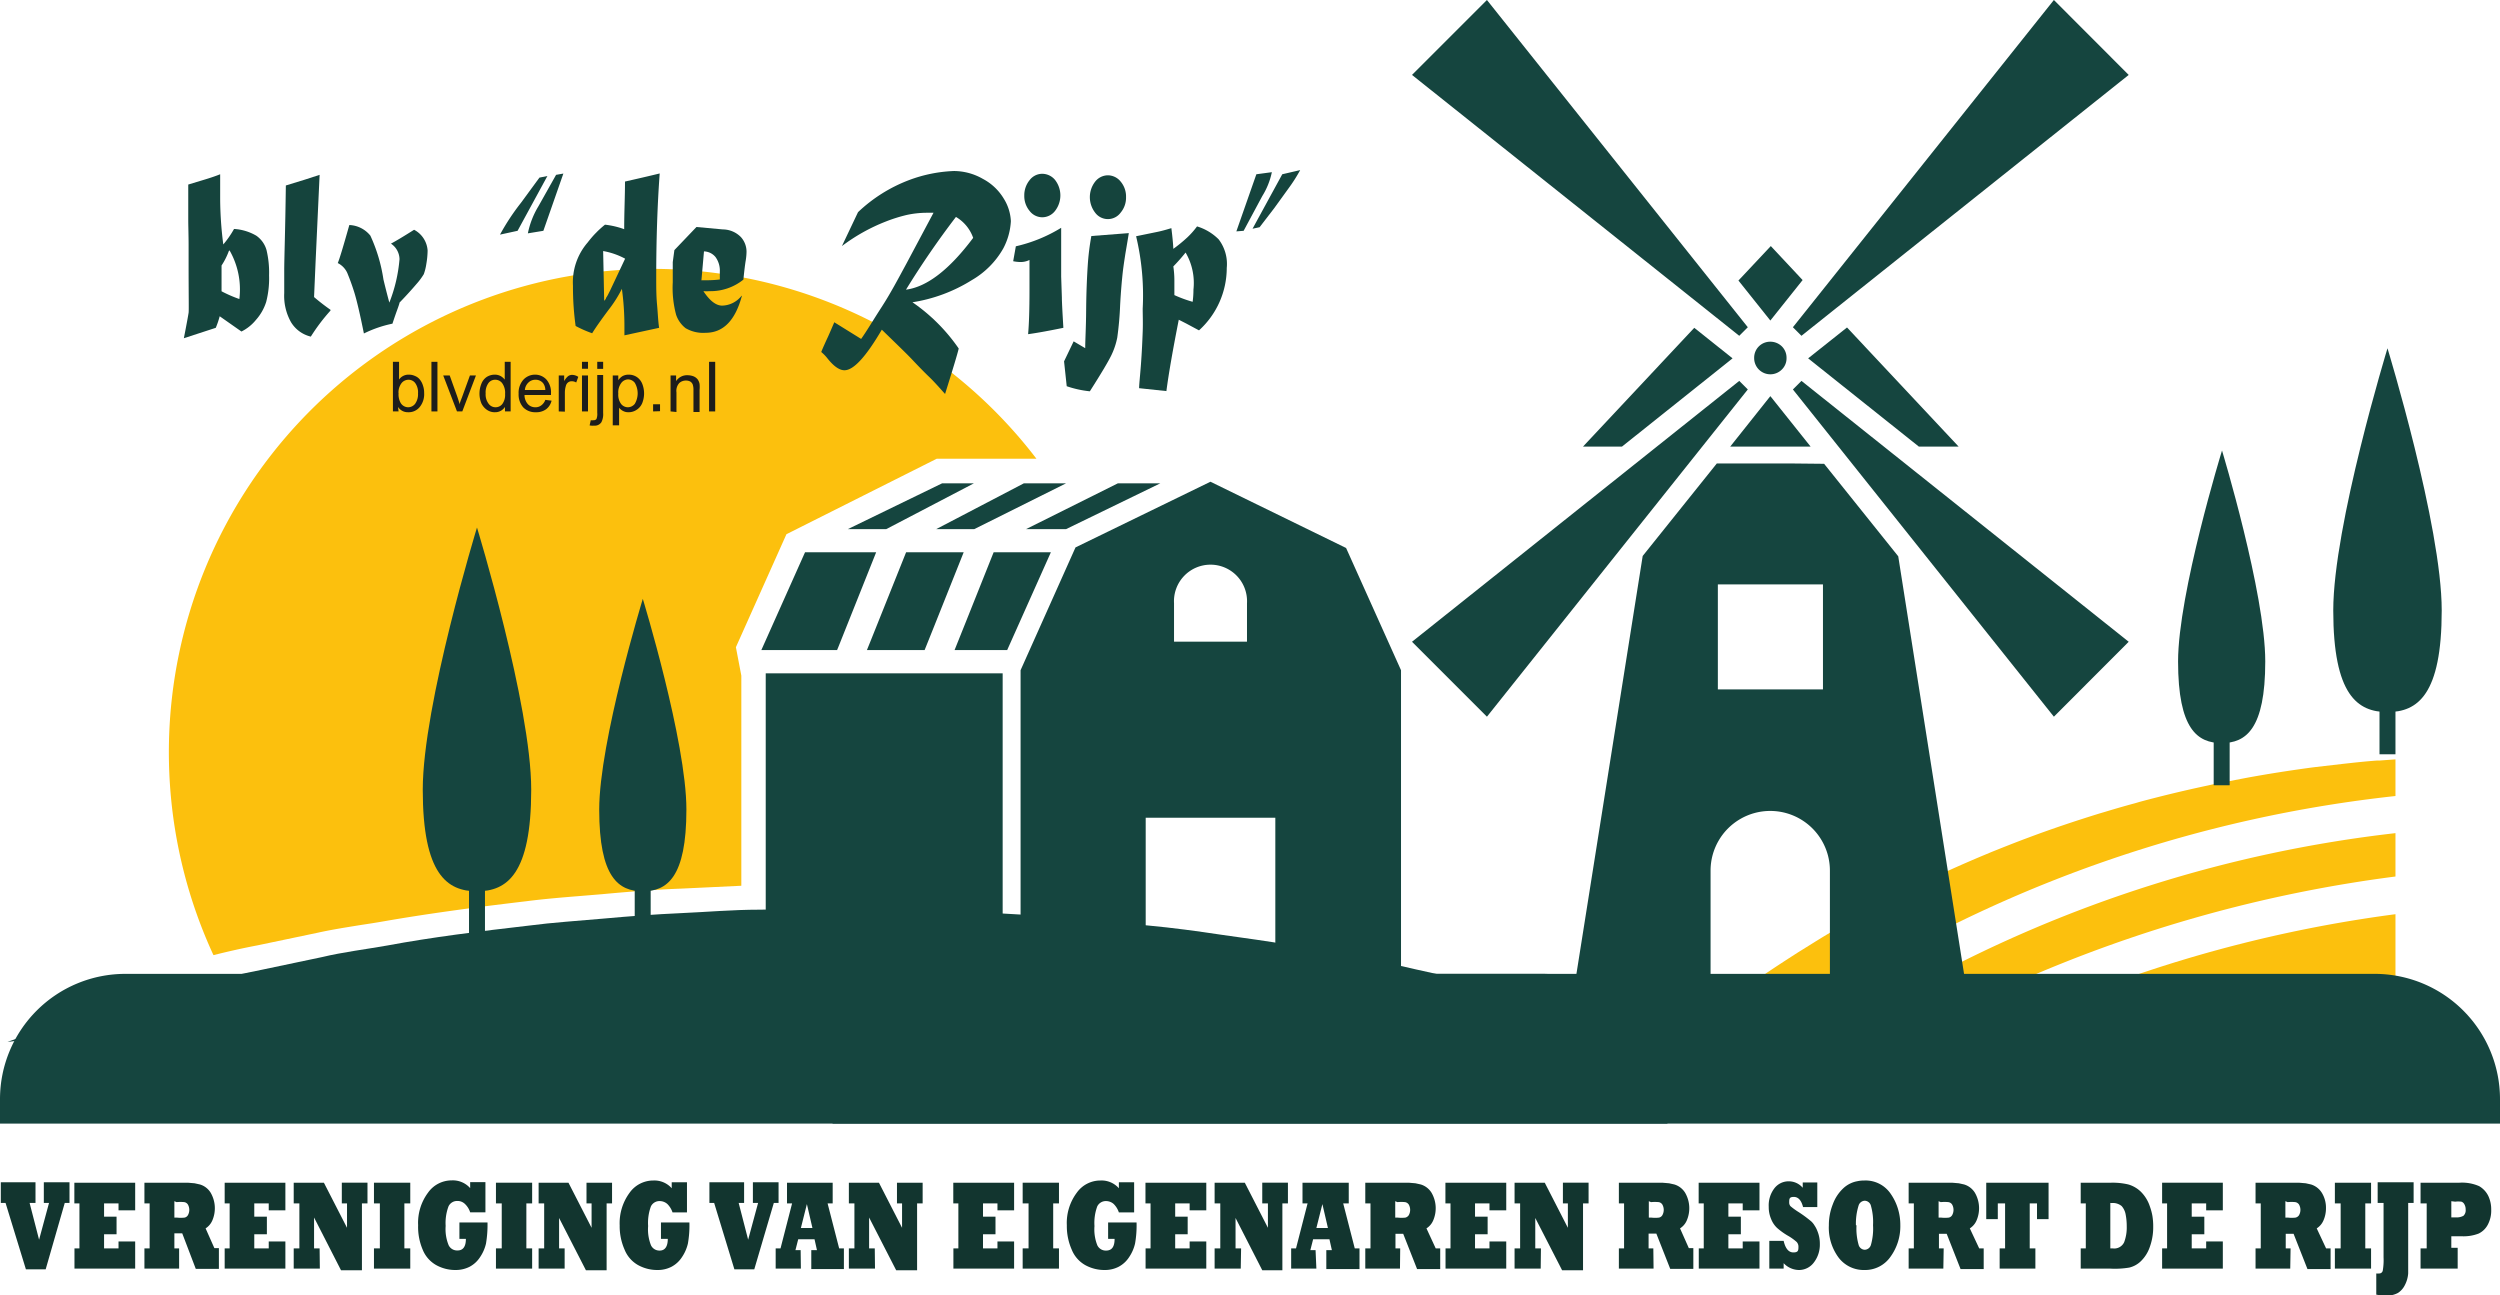 <svg id="abb62255-ff3c-45e1-8ffc-70daca07a30d" data-name="Laag 1" xmlns="http://www.w3.org/2000/svg" viewBox="0 0 216.2 112.01"><defs><style>.b81a8c28-8075-4e0a-a012-1d508cdcdd02{fill:#fcc00d;}.e8f286ac-f3f6-4e32-8480-90188e5accf3{fill:#15453f;}.b402ee8c-5cba-4e55-af60-d3d4d3d12584{fill:none;}.f5eeaa4b-07a5-43ae-9d27-a1fad5f55333{fill:#15443d;}.afb8be9d-4ec9-42b0-861f-bda867d9fab3{fill:#12352f;}.b6de0418-7239-4539-ba0e-b0440db86921{fill:#1d1d1b;}</style></defs><title>logo blv outlined</title><path class="b81a8c28-8075-4e0a-a012-1d508cdcdd02" d="M129.47,234.71A41.81,41.81,0,0,0,58.3,277.64c1.2-.3,2.46-.59,3.78-.84l5.2-1.09c1.21-.27,2.49-.47,3.72-.67.66-.1,1.32-.2,2-.32,3.5-.61,7.42-1.16,12.35-1.74,1.47-.19,3-.32,4.49-.44l2.06-.17c2.5-.23,4.62-.4,6.79-.48l2.33-.11,2.93-.14V253.47l-.47-2.46,4.37-9.77,13-6.53Z" transform="translate(-39.84 -195.04)"/><path class="e8f286ac-f3f6-4e32-8480-90188e5accf3" d="M156.25,242.43l-11.73-5.73-11.67,5.68L128.1,253v22.76h10.82v-10h11.21V277.9L161,279V253Zm-8.57,8.1h-6.31v-3.32a3.16,3.16,0,1,1,6.31,0Z" transform="translate(-39.84 -195.04)"/><rect class="e8f286ac-f3f6-4e32-8480-90188e5accf3" x="66.22" y="58.23" width="20.49" height="22.5"/><polygon class="e8f286ac-f3f6-4e32-8480-90188e5accf3" points="84.25 45.76 92.19 41.8 88.54 41.8 80.96 45.76 84.25 45.76"/><polygon class="e8f286ac-f3f6-4e32-8480-90188e5accf3" points="84.22 41.8 81.47 41.8 73.32 45.76 76.64 45.76 84.22 41.8"/><polygon class="e8f286ac-f3f6-4e32-8480-90188e5accf3" points="92.19 45.76 100.34 41.8 96.67 41.8 88.73 45.76 92.19 45.76"/><polygon class="e8f286ac-f3f6-4e32-8480-90188e5accf3" points="85.93 47.76 83.52 53.8 82.55 56.22 86.83 56.22 87.1 56.22 90.88 47.76 85.93 47.76"/><polygon class="e8f286ac-f3f6-4e32-8480-90188e5accf3" points="78.36 47.76 75.29 55.43 74.97 56.22 79.96 56.22 80.71 54.35 83.34 47.76 78.36 47.76"/><polygon class="e8f286ac-f3f6-4e32-8480-90188e5accf3" points="69.62 47.76 65.84 56.22 71.27 56.22 72.39 56.22 72.49 55.98 75.77 47.76 69.62 47.76"/><path class="e8f286ac-f3f6-4e32-8480-90188e5accf3" d="M91.66,265.05c0,5.89,1.68,7.07,3.77,7.07s3.77-1.18,3.77-7.07-3.77-18.22-3.77-18.22S91.66,259.17,91.66,265.05Z" transform="translate(-39.84 -195.04)"/><rect class="e8f286ac-f3f6-4e32-8480-90188e5accf3" x="94.74" y="269.7" width="1.38" height="6.07" transform="translate(151.01 350.42) rotate(180)"/><path class="e8f286ac-f3f6-4e32-8480-90188e5accf3" d="M76.4,263.33c0,7.32,2.1,8.79,4.69,8.79s4.69-1.47,4.69-8.79-4.69-22.67-4.69-22.67S76.4,256,76.4,263.33Z" transform="translate(-39.84 -195.04)"/><rect class="e8f286ac-f3f6-4e32-8480-90188e5accf3" x="80.4" y="269.7" width="1.38" height="6.07" transform="translate(122.34 350.42) rotate(180)"/><path class="e8f286ac-f3f6-4e32-8480-90188e5accf3" d="M178.25,283.07c-1.9-.63-4.22-1.29-6.91-2l-4.28-1.14-4.79-1.06c-3.34-.79-7-1.44-10.86-2.09-1.93-.37-3.93-.6-6-.91s-4.12-.59-6.26-.79l-1.57-.15-4.92-.49c-2.2-.19-4.43-.3-6.67-.43s-4.51-.25-6.79-.28-4.56-.15-6.85-.11l-6.85.09c-2.28,0-4.54.2-6.79.3s-4.47.27-6.67.47-4.37.33-6.49.61c-4.26.49-8.36,1-12.23,1.72-1.93.34-3.83.57-5.63,1l-5.23,1.1c-1.89.37-3.66.8-5.35,1.24-1.3.33-2.56.67-3.74,1-2.7.66-5,1.45-6.88,2-3.81,1.15-6,2-6,2l6.2-.79c2-.24,4.36-.62,7.1-.94l4.35-.5.38-.05c1.42-.17,2.89-.37,4.44-.5,3.37-.33,7-.73,10.86-1s7.92-.57,12.12-.86c2.1-.15,4.24-.2,6.41-.32s4.35-.21,6.56-.25l6.67-.16,6.72,0c2.24-.05,4.49,0,6.72.06s4.46,0,6.67.15l6.56.22,3,.16,3.42.18c2.11.07,4.16.3,6.19.41s4,.22,5.93.43c3.85.4,7.5.64,10.86,1.05l4.83.52,4.35.54c2.73.36,5.13.6,7.09.91,3.93.56,6.2.81,6.2.81S182.05,284.28,178.25,283.07Z" transform="translate(-39.84 -195.04)"/><path class="b81a8c28-8075-4e0a-a012-1d508cdcdd02" d="M247,267.09A112.31,112.31,0,0,0,206.08,280h8.17A118,118,0,0,1,247,270.84Z" transform="translate(-39.84 -195.04)"/><path class="b81a8c28-8075-4e0a-a012-1d508cdcdd02" d="M222.73,280H247v-5.9A115.83,115.83,0,0,0,222.73,280Z" transform="translate(-39.84 -195.04)"/><path class="b81a8c28-8075-4e0a-a012-1d508cdcdd02" d="M247,263.88v-3.17l-1.36.1-.23,0c-.8.06-1.6.14-2.41.23l-.55.06-2.33.27-.4.05c-1.84.25-3.72.54-5.62.89l-.47.09-2.46.48-.45.1c-1.93.41-3.89.88-5.86,1.41l-.37.11c-.86.23-1.72.48-2.58.74l-.51.15c-2,.62-4.08,1.31-6.13,2.08l-.43.16c-.92.35-1.83.71-2.75,1.08l-.55.23q-3.1,1.29-6.23,2.82l-.74.37c-.86.44-1.73.89-2.6,1.36l-.53.28c-1,.55-2,1.13-3,1.72l-.68.41c-.8.48-1.61,1-2.41,1.49l-.84.54c-1,.65-2,1.31-3,2h8.34A114,114,0,0,1,247,263.88Z" transform="translate(-39.84 -195.04)"/><line class="b81a8c28-8075-4e0a-a012-1d508cdcdd02" x1="198.34" y1="85.29" x2="197.35" y2="85.29"/><polygon class="b402ee8c-5cba-4e55-af60-d3d4d3d12584" points="154.89 40.07 157.74 40.07 156.58 38.62 153.14 38.62 149.63 38.62 148.47 40.07 151.31 40.07 154.89 40.07"/><rect class="b402ee8c-5cba-4e55-af60-d3d4d3d12584" x="148.56" y="50.53" width="9.08" height="9.08"/><path class="e8f286ac-f3f6-4e32-8480-90188e5accf3" d="M194.73,235.12h-6.42l-6.41,8L176,280.33h11.77v-10a5.16,5.16,0,1,1,10.32,0v10h11.77L204,243.15l-6.41-8Zm2.76,19.54H188.4v-9.08h9.09Z" transform="translate(-39.84 -195.04)"/><polygon class="e8f286ac-f3f6-4e32-8480-90188e5accf3" points="156.38 30.99 156.38 31 165.94 38.62 169.38 38.62 159.73 28.32 156.38 30.98 156.38 30.99"/><polygon class="e8f286ac-f3f6-4e32-8480-90188e5accf3" points="155.89 24.22 153.14 21.28 150.34 24.26 153.1 27.72 155.89 24.22"/><polygon class="e8f286ac-f3f6-4e32-8480-90188e5accf3" points="156.58 38.62 153.11 34.27 153.1 34.27 153.09 34.27 149.63 38.62 153.14 38.62 156.58 38.62"/><polygon class="e8f286ac-f3f6-4e32-8480-90188e5accf3" points="149.82 30.99 149.82 30.98 146.52 28.35 136.9 38.62 140.27 38.62 149.82 31 149.82 30.99"/><path class="e8f286ac-f3f6-4e32-8480-90188e5accf3" d="M191.54,226a1.4,1.4,0,0,0,2.39,1h0a1.35,1.35,0,0,0,.41-1,1.38,1.38,0,0,0-.4-1h0a1.43,1.43,0,0,0-1-.41,1.39,1.39,0,0,0-1,.41h0A1.39,1.39,0,0,0,191.54,226Z" transform="translate(-39.84 -195.04)"/><polygon class="e8f286ac-f3f6-4e32-8480-90188e5accf3" points="122.11 55.5 128.59 61.98 151.15 33.68 150.41 32.94 122.11 55.5"/><polygon class="e8f286ac-f3f6-4e32-8480-90188e5accf3" points="128.59 0 122.11 6.48 150.41 29.04 151.15 28.3 128.59 0"/><polygon class="e8f286ac-f3f6-4e32-8480-90188e5accf3" points="184.09 6.48 177.62 0 155.05 28.3 155.79 29.04 184.09 6.48"/><polygon class="e8f286ac-f3f6-4e32-8480-90188e5accf3" points="177.62 61.98 184.09 55.5 155.79 32.94 155.05 33.68 177.62 61.98"/><path class="e8f286ac-f3f6-4e32-8480-90188e5accf3" d="M82.84,84.22H205.37A10.84,10.84,0,0,1,216.2,95.06v2.11a0,0,0,0,1,0,0H72a0,0,0,0,1,0,0V95.06A10.84,10.84,0,0,1,82.84,84.22Z"/><path class="e8f286ac-f3f6-4e32-8480-90188e5accf3" d="M10.84,84.22H133.37A10.84,10.84,0,0,1,144.2,95.06v2.11a0,0,0,0,1,0,0H0a0,0,0,0,1,0,0V95.06A10.84,10.84,0,0,1,10.84,84.22Z"/><path class="f5eeaa4b-07a5-43ae-9d27-a1fad5f55333" d="M56.12,214v-3l1.12-.34c.68-.2,1.22-.38,1.64-.55,0,.13,0,.23,0,.32v1.86a31.83,31.83,0,0,0,.27,3.89,8.3,8.3,0,0,0,.93-1.34,4.32,4.32,0,0,1,1.92.58,2.26,2.26,0,0,1,.89,1.25,8.43,8.43,0,0,1,.22,2.19,8.15,8.15,0,0,1-.25,2.29,4.27,4.27,0,0,1-.89,1.56,3.77,3.77,0,0,1-1.25,1l-1.88-1.32a7.52,7.52,0,0,1-.34,1l-2.76.9c.24-1.22.38-2,.41-2.2s0-1.57,0-4.07c0-.42,0-1,0-1.82S56.12,214.6,56.12,214Zm3.51,2.75A6,6,0,0,1,59,218c0,.25,0,.6,0,1s0,.85,0,1.23a11,11,0,0,0,1.54.67,6.8,6.8,0,0,0-.85-4.21Z" transform="translate(-39.84 -195.04)"/><path class="f5eeaa4b-07a5-43ae-9d27-a1fad5f55333" d="M64.56,211.08l1.66-.51,1.26-.41-.35,7.57-.13,3c.42.36.89.73,1.42,1.1v.07a16.22,16.22,0,0,0-1.7,2.25A2.74,2.74,0,0,1,65,222.89a4.65,4.65,0,0,1-.58-2.5c0-.41,0-1.1,0-2S64.51,215,64.56,211.08Z" transform="translate(-39.84 -195.04)"/><path class="f5eeaa4b-07a5-43ae-9d27-a1fad5f55333" d="M70.05,214.5a2.46,2.46,0,0,1,1.82.92A13.9,13.9,0,0,1,73,219.21c.19.79.36,1.45.51,2a13.15,13.15,0,0,0,.88-3.76,1.65,1.65,0,0,0-.74-1.34q.66-.35,2-1.2a2.19,2.19,0,0,1,1.17,1.79,7.17,7.17,0,0,1-.11,1.16,4.5,4.5,0,0,1-.22.89,5.74,5.74,0,0,1-.64.86c-.35.41-.83.95-1.46,1.6,0,.13-.26.74-.61,1.82a10.19,10.19,0,0,0-2.47.85c-.34-1.69-.62-2.89-.85-3.62s-.42-1.2-.58-1.6a1.78,1.78,0,0,0-.83-.87C69.19,217.47,69.52,216.38,70.05,214.5Z" transform="translate(-39.84 -195.04)"/><path class="f5eeaa4b-07a5-43ae-9d27-a1fad5f55333" d="M84.9,212.57l1.59-2.17.69-.14L84.6,215l-1.52.33A19.53,19.53,0,0,1,84.9,212.57Zm1.49.33,1.54-2.74.63-.11L86.83,215l-1.34.22A7.31,7.31,0,0,1,86.39,212.9Z" transform="translate(-39.84 -195.04)"/><path class="f5eeaa4b-07a5-43ae-9d27-a1fad5f55333" d="M96.84,223.39l-3,.65c0-.21,0-.47,0-.76a23.59,23.59,0,0,0-.22-3.26,10.66,10.66,0,0,1-1.17,1.84c-.63.85-1.1,1.51-1.4,2a10,10,0,0,1-1.43-.63,24.68,24.68,0,0,1-.23-3.48A5.26,5.26,0,0,1,90.67,216a8.68,8.68,0,0,1,1.49-1.53,7.26,7.26,0,0,1,1.66.39c0-1.46.07-2.84.07-4.12,1.64-.37,2.64-.61,3-.7q-.3,4.13-.3,9c0,.79,0,1.57.07,2.32S96.75,222.79,96.84,223.39ZM92,216.75l.09,4.31.08-.1.06-.07c0-.09.1-.19.17-.33l.19-.37,1.31-2.78A6.34,6.34,0,0,0,92,216.75Z" transform="translate(-39.84 -195.04)"/><path class="f5eeaa4b-07a5-43ae-9d27-a1fad5f55333" d="M98.16,216.67l1.91-2,2.29.21a2.21,2.21,0,0,1,1.56.67,1.89,1.89,0,0,1,.48,1.25,5.05,5.05,0,0,1-.07.77c-.06.36-.13.92-.2,1.65a4.53,4.53,0,0,1-2.94,1,3.89,3.89,0,0,1-.52,0c.55.83,1.09,1.25,1.62,1.25a2.2,2.2,0,0,0,1.68-.85H104c-.57,2.13-1.61,3.2-3.14,3.2a3,3,0,0,1-1.73-.4,2.47,2.47,0,0,1-.82-1.16,9,9,0,0,1-.29-2.8l0-1.75Zm2.56.11-.22,2.5c.5,0,1,0,1.59-.07,0-.45,0-.66,0-.64a2,2,0,0,0-.38-1.31A1.34,1.34,0,0,0,100.72,216.78Z" transform="translate(-39.84 -195.04)"/><path class="f5eeaa4b-07a5-43ae-9d27-a1fad5f55333" d="M112.65,216.32l1.39-2.93a13.18,13.18,0,0,1,4.4-2.77,12.29,12.29,0,0,1,3.89-.79,5.06,5.06,0,0,1,2.51.68,4.62,4.62,0,0,1,1.82,1.73,4,4,0,0,1,.6,1.93,5.66,5.66,0,0,1-.66,2.36,7.34,7.34,0,0,1-2.71,2.73,13.65,13.65,0,0,1-5.14,1.92,15.53,15.53,0,0,1,4,4c-.11.48-.51,1.79-1.18,3.93-.43-.47-.88-1-1.36-1.46s-1-1-1.49-1.52-1.38-1.37-2.62-2.58c-1.37,2.34-2.44,3.51-3.23,3.51-.44,0-.93-.35-1.45-1a3.79,3.79,0,0,0-.56-.58q.18-.45.6-1.35c.22-.49.39-.9.53-1.22l2.32,1.44c.46-.64,1-1.56,1.77-2.75s1.37-2.33,2.14-3.75l2.35-4.41-.64,0a8.32,8.32,0,0,0-1.68.19,13.35,13.35,0,0,0-1.81.57A15.84,15.84,0,0,0,112.65,216.32Zm9.86-2.52a74.4,74.4,0,0,0-4.32,6.29c1.82-.24,3.76-1.74,5.81-4.48A3.41,3.41,0,0,0,122.51,213.8Z" transform="translate(-39.84 -195.04)"/><path class="f5eeaa4b-07a5-43ae-9d27-a1fad5f55333" d="M127.46,217.63l.23-1.29a13,13,0,0,0,3.92-1.6v1.81l0,.77v.28c0,.22,0,.53,0,.93,0,.18,0,.32,0,.43l.06,1.8c0,.39.05,1.27.13,2.63-1.17.24-2.18.43-3.05.55q.12-1.29.12-3.84l0-2.58a1.68,1.68,0,0,1-.77.18A3.26,3.26,0,0,1,127.46,217.63Zm2.52-7.56a1.44,1.44,0,0,1,1.1.53,2.18,2.18,0,0,1,0,2.68,1.4,1.4,0,0,1-1.1.55,1.38,1.38,0,0,1-1.1-.55,2,2,0,0,1-.46-1.32,2.07,2.07,0,0,1,.46-1.34A1.37,1.37,0,0,1,130,210.07Z" transform="translate(-39.84 -195.04)"/><path class="f5eeaa4b-07a5-43ae-9d27-a1fad5f55333" d="M134.22,215.45l3.24-.25c-.16,1-.27,1.6-.32,1.93s-.12.77-.19,1.33q-.15,1.32-.24,2.94a27.87,27.87,0,0,1-.25,2.84,6.32,6.32,0,0,1-.51,1.52q-.4.83-1.86,3.12a8.89,8.89,0,0,1-2-.44l-.23-2.15.83-1.73,1,.59c0-.69.07-1.77.08-3.25s.07-2.89.14-3.94A22,22,0,0,1,134.22,215.45Zm1.43-5.25a1.43,1.43,0,0,1,1.11.55,2,2,0,0,1,.46,1.34,2,2,0,0,1-.46,1.33,1.37,1.37,0,0,1-2.22,0,2.19,2.19,0,0,1,0-2.66A1.41,1.41,0,0,1,135.65,210.2Z" transform="translate(-39.84 -195.04)"/><path class="f5eeaa4b-07a5-43ae-9d27-a1fad5f55333" d="M138.09,215.47l1.9-.39c.41-.09.79-.2,1.15-.31.09.72.15,1.32.17,1.79a12.37,12.37,0,0,0,1.22-1,6.91,6.91,0,0,0,.83-.94,4.46,4.46,0,0,1,1.87,1.12,3.51,3.51,0,0,1,.7,2.47,7.3,7.3,0,0,1-2.4,5.4l-1.12-.6-.63-.32c-.51,2.59-.87,4.64-1.07,6.17l-2.36-.25c0-.32.08-1,.16-2.07s.12-2,.15-2.8,0-1.49,0-2A22,22,0,0,0,138.09,215.47Zm3.22,2.61a8.25,8.25,0,0,1,.09,1.19v1.29a10.86,10.86,0,0,0,1.58.58,7.86,7.86,0,0,0,.07-1.06,5.22,5.22,0,0,0-.68-3.2A15.81,15.81,0,0,1,141.31,218.08Z" transform="translate(-39.84 -195.04)"/><path class="f5eeaa4b-07a5-43ae-9d27-a1fad5f55333" d="M146.76,215.05l1.73-4.94,1.34-.18A6.38,6.38,0,0,1,149,212L147.39,215Zm1.4-.23,2.57-4.71,1.55-.36a13.64,13.64,0,0,1-1,1.57l-1.25,1.73-1.26,1.64Z" transform="translate(-39.84 -195.04)"/><path class="afb8be9d-4ec9-42b0-861f-bda867d9fab3" d="M43.79,304.81H42.08l-1.76-5.74h-.41v-1.79h3v1.79H42.4l.82,3.18.86-3.18h-.45v-1.79h2.22v1.79h-.41Z" transform="translate(-39.84 -195.04)"/><path class="afb8be9d-4ec9-42b0-861f-bda867d9fab3" d="M51.53,304.75H46.28V303h.43v-3.89h-.44v-1.79h5.26v2.39H50.09v-.6H48.84v1.15h1.08v1.52H48.84V303h1.25v-.6h1.44Z" transform="translate(-39.84 -195.04)"/><path class="afb8be9d-4ec9-42b0-861f-bda867d9fab3" d="M55.33,304.75h-3V303h.45v-3.89h-.45v-1.79h3l.75,0,.59.05.45.1a1.63,1.63,0,0,1,.94.72,2.67,2.67,0,0,1,.14,2.4,1.52,1.52,0,0,1-.58.68l.76,1.71h.39v1.79h-2L55.6,301.7h-.68V303h.41Zm-.41-5.83v1.42h.24a3,3,0,0,0,.63,0,.44.44,0,0,0,.3-.21.94.94,0,0,0,0-.92.46.46,0,0,0-.31-.21,3.42,3.42,0,0,0-.67,0Z" transform="translate(-39.84 -195.04)"/><path class="afb8be9d-4ec9-42b0-861f-bda867d9fab3" d="M64.52,304.75H59.27V303h.43v-3.89h-.43v-1.79h5.25v2.39H63.08v-.6H61.83v1.15h1.09v1.52H61.83V303h1.25v-.6h1.44Z" transform="translate(-39.84 -195.04)"/><path class="afb8be9d-4ec9-42b0-861f-bda867d9fab3" d="M67.5,304.75H65.24V303h.49v-3.89h-.49v-1.79h2.61l2,3.9v-2.11H69.4v-1.79h2.22v1.79h-.48v5.78H69.33L67,300.33V303h.48Z" transform="translate(-39.84 -195.04)"/><path class="afb8be9d-4ec9-42b0-861f-bda867d9fab3" d="M75.32,304.75H72.18V303h.51v-3.89h-.51v-1.79h3.14v1.79h-.51V303h.51Z" transform="translate(-39.84 -195.04)"/><path class="afb8be9d-4ec9-42b0-861f-bda867d9fab3" d="M80.13,302.18h-.56v-1.42H82a9.84,9.84,0,0,1-.13,1.82,3.48,3.48,0,0,1-.51,1.17,2.42,2.42,0,0,1-.93.85,2.64,2.64,0,0,1-1.17.27,3.42,3.42,0,0,1-1.69-.42,2.68,2.68,0,0,1-1.18-1.35A5,5,0,0,1,76,301a4.36,4.36,0,0,1,.85-2.81,2.5,2.5,0,0,1,2.05-1.07,2,2,0,0,1,1.6.67v-.52h1.32v2.61H80.5a1.73,1.73,0,0,0-.46-.73.91.91,0,0,0-.65-.25.82.82,0,0,0-.76.46,4.09,4.09,0,0,0-.25,1.7,3.68,3.68,0,0,0,.26,1.67.81.81,0,0,0,.75.45C79.88,303.19,80.13,302.85,80.13,302.18Z" transform="translate(-39.84 -195.04)"/><path class="afb8be9d-4ec9-42b0-861f-bda867d9fab3" d="M85.86,304.75H82.73V303h.5v-3.89h-.5v-1.79h3.13v1.79h-.5V303h.5Z" transform="translate(-39.84 -195.04)"/><path class="afb8be9d-4ec9-42b0-861f-bda867d9fab3" d="M88.67,304.75H86.42V303h.48v-3.89h-.48v-1.79H89l2,3.9v-2.11h-.44v-1.79h2.21v1.79h-.47v5.78H90.51l-2.32-4.52V303h.48Z" transform="translate(-39.84 -195.04)"/><path class="afb8be9d-4ec9-42b0-861f-bda867d9fab3" d="M97.59,302.18H97v-1.42h2.46a9,9,0,0,1-.13,1.82,3.48,3.48,0,0,1-.51,1.17,2.42,2.42,0,0,1-.93.85,2.58,2.58,0,0,1-1.17.27,3.44,3.44,0,0,1-1.69-.42,2.68,2.68,0,0,1-1.18-1.35,5,5,0,0,1-.42-2.09,4.42,4.42,0,0,1,.85-2.81,2.51,2.51,0,0,1,2.06-1.07,2,2,0,0,1,1.59.67v-.52h1.32v2.61H98a1.83,1.83,0,0,0-.45-.73,1,1,0,0,0-.65-.25.82.82,0,0,0-.77.46,4.13,4.13,0,0,0-.24,1.7,3.72,3.72,0,0,0,.25,1.67.81.81,0,0,0,.75.45C97.34,303.19,97.59,302.85,97.59,302.18Z" transform="translate(-39.84 -195.04)"/><path class="afb8be9d-4ec9-42b0-861f-bda867d9fab3" d="M105.07,304.81h-1.72l-1.75-5.74h-.41v-1.79h3v1.79h-.47l.82,3.18.86-3.18h-.45v-1.79h2.22v1.79h-.41Z" transform="translate(-39.84 -195.04)"/><path class="afb8be9d-4ec9-42b0-861f-bda867d9fab3" d="M109.1,304.75h-2.18V303h.42l1-3.89h-.44v-1.79h3.95v1.79h-.44l1,3.89h.41v1.79H110v-1.64h.49l-.21-.94h-1.41l-.24.94h.45Zm.52-5.58-.52,2.07h1Z" transform="translate(-39.84 -195.04)"/><path class="afb8be9d-4ec9-42b0-861f-bda867d9fab3" d="M115.51,304.75h-2.26V303h.48v-3.89h-.48v-1.79h2.6l2,3.9v-2.11h-.44v-1.79h2.22v1.79h-.48v5.78h-1.81L115,300.33V303h.49Z" transform="translate(-39.84 -195.04)"/><path class="afb8be9d-4ec9-42b0-861f-bda867d9fab3" d="M127.54,304.75h-5.25V303h.43v-3.89h-.44v-1.79h5.26v2.39H126.1v-.6h-1.25v1.15h1.08v1.52h-1.08V303h1.25v-.6h1.44Z" transform="translate(-39.84 -195.04)"/><path class="afb8be9d-4ec9-42b0-861f-bda867d9fab3" d="M131.42,304.75h-3.14V303h.51v-3.89h-.51v-1.79h3.14v1.79h-.5V303h.5Z" transform="translate(-39.84 -195.04)"/><path class="afb8be9d-4ec9-42b0-861f-bda867d9fab3" d="M136.23,302.18h-.56v-1.42h2.46a9,9,0,0,1-.13,1.82,3.48,3.48,0,0,1-.51,1.17,2.42,2.42,0,0,1-.93.85,2.58,2.58,0,0,1-1.17.27,3.44,3.44,0,0,1-1.69-.42,2.68,2.68,0,0,1-1.18-1.35,5,5,0,0,1-.42-2.09,4.36,4.36,0,0,1,.85-2.81,2.5,2.5,0,0,1,2.05-1.07,2,2,0,0,1,1.6.67v-.52h1.32v2.61H136.6a1.83,1.83,0,0,0-.45-.73,1,1,0,0,0-.65-.25.82.82,0,0,0-.77.46,4.13,4.13,0,0,0-.24,1.7,3.72,3.72,0,0,0,.25,1.67.81.81,0,0,0,.75.45C136,303.19,136.23,302.85,136.23,302.18Z" transform="translate(-39.84 -195.04)"/><path class="afb8be9d-4ec9-42b0-861f-bda867d9fab3" d="M144.16,304.75h-5.25V303h.43v-3.89h-.44v-1.79h5.26v2.39h-1.44v-.6h-1.25v1.15h1.08v1.52h-1.08V303h1.25v-.6h1.44Z" transform="translate(-39.84 -195.04)"/><path class="afb8be9d-4ec9-42b0-861f-bda867d9fab3" d="M147.14,304.75h-2.26V303h.49v-3.89h-.49v-1.79h2.61l2,3.9v-2.11H149v-1.79h2.22v1.79h-.48v5.78H149l-2.31-4.52V303h.48Z" transform="translate(-39.84 -195.04)"/><path class="afb8be9d-4ec9-42b0-861f-bda867d9fab3" d="M153.68,304.75H151.5V303h.42l1-3.89h-.44v-1.79h4v1.79H156l1,3.89h.41v1.79h-2.87v-1.64h.48l-.21-.94h-1.41l-.24.94h.45Zm.52-5.58-.52,2.07h1Z" transform="translate(-39.84 -195.04)"/><path class="afb8be9d-4ec9-42b0-861f-bda867d9fab3" d="M160.91,304.75h-3V303h.45v-3.89h-.45v-1.79h3l.75,0,.59.05.45.1a1.66,1.66,0,0,1,.94.72,2.67,2.67,0,0,1,.14,2.4,1.52,1.52,0,0,1-.58.68L164,303h.39v1.79h-2l-1.2-3.05h-.67V303h.41Zm-.41-5.83v1.42h.23a3.13,3.13,0,0,0,.64,0,.49.49,0,0,0,.3-.21.94.94,0,0,0,0-.92.48.48,0,0,0-.32-.21,3.3,3.3,0,0,0-.66,0Z" transform="translate(-39.84 -195.04)"/><path class="afb8be9d-4ec9-42b0-861f-bda867d9fab3" d="M170.1,304.75h-5.25V303h.43v-3.89h-.44v-1.79h5.26v2.39h-1.45v-.6H167.4v1.15h1.09v1.52H167.4V303h1.25v-.6h1.45Z" transform="translate(-39.84 -195.04)"/><path class="afb8be9d-4ec9-42b0-861f-bda867d9fab3" d="M173.08,304.75h-2.26V303h.48v-3.89h-.48v-1.79h2.61l2,3.9v-2.11H175v-1.79h2.22v1.79h-.48v5.78h-1.81l-2.32-4.52V303h.49Z" transform="translate(-39.84 -195.04)"/><path class="afb8be9d-4ec9-42b0-861f-bda867d9fab3" d="M182.84,304.75h-3V303h.45v-3.89h-.45v-1.79h3l.75,0,.59.05.45.1a1.66,1.66,0,0,1,.94.72,2.67,2.67,0,0,1,.14,2.4,1.52,1.52,0,0,1-.58.68l.76,1.71h.39v1.79h-2l-1.2-3.05h-.67V303h.41Zm-.41-5.83v1.42h.23a3,3,0,0,0,.64,0,.44.44,0,0,0,.3-.21.94.94,0,0,0,0-.92.46.46,0,0,0-.31-.21,3.49,3.49,0,0,0-.67,0Z" transform="translate(-39.84 -195.04)"/><path class="afb8be9d-4ec9-42b0-861f-bda867d9fab3" d="M192,304.75h-5.25V303h.43v-3.89h-.44v-1.79H192v2.39h-1.45v-.6h-1.24v1.15h1.08v1.52h-1.08V303h1.24v-.6H192Z" transform="translate(-39.84 -195.04)"/><path class="afb8be9d-4ec9-42b0-861f-bda867d9fab3" d="M194.09,304.75h-1.24v-2.4h1.24c.15.66.43,1,.84,1s.44-.16.44-.48a.6.6,0,0,0-.15-.42,4.38,4.38,0,0,0-.7-.51,5.85,5.85,0,0,1-1-.71,2.11,2.11,0,0,1-.51-.76,2.61,2.61,0,0,1-.21-1.06,2.43,2.43,0,0,1,.5-1.62,1.55,1.55,0,0,1,1.22-.59,1.58,1.58,0,0,1,1.22.56v-.46H197v2.13h-1.23c-.15-.59-.42-.88-.8-.88s-.4.15-.4.46a.48.48,0,0,0,.11.34,6,6,0,0,0,.72.52,10.67,10.67,0,0,1,1.08.8,1.53,1.53,0,0,1,.28.35,2.25,2.25,0,0,1,.24.46,2.86,2.86,0,0,1,.22,1.14,2.52,2.52,0,0,1-.51,1.59,1.6,1.6,0,0,1-1.3.66,1.85,1.85,0,0,1-1.32-.59Z" transform="translate(-39.84 -195.04)"/><path class="afb8be9d-4ec9-42b0-861f-bda867d9fab3" d="M198,301a4.85,4.85,0,0,1,.34-1.81,3.54,3.54,0,0,1,1-1.47,2.45,2.45,0,0,1,.51-.33,2.25,2.25,0,0,1,.57-.19,2.81,2.81,0,0,1,.65-.07,2.62,2.62,0,0,1,2.29,1.17,4.59,4.59,0,0,1,.61,1.26,4.82,4.82,0,0,1,.21,1.44,4.48,4.48,0,0,1-.84,2.71,2.67,2.67,0,0,1-2.27,1.16,2.72,2.72,0,0,1-2.24-1.09A4.35,4.35,0,0,1,198,301Zm2.39,0a5.13,5.13,0,0,0,.18,1.68.57.57,0,0,0,.53.44.58.58,0,0,0,.54-.43,5.12,5.12,0,0,0,.18-1.69,5.21,5.21,0,0,0-.18-1.68.57.57,0,0,0-.54-.44.58.58,0,0,0-.53.42A5.19,5.19,0,0,0,200.34,301Z" transform="translate(-39.84 -195.04)"/><path class="afb8be9d-4ec9-42b0-861f-bda867d9fab3" d="M207.9,304.75h-3V303h.45v-3.89h-.45v-1.79h3l.75,0,.59.05.45.1a1.66,1.66,0,0,1,.94.72,2.67,2.67,0,0,1,.14,2.4,1.52,1.52,0,0,1-.58.68L211,303h.39v1.79h-2l-1.2-3.05h-.67V303h.41Zm-.41-5.83v1.42h.23a3.07,3.07,0,0,0,.64,0,.44.44,0,0,0,.3-.21.94.94,0,0,0,0-.92.46.46,0,0,0-.32-.21,3.3,3.3,0,0,0-.66,0Z" transform="translate(-39.84 -195.04)"/><path class="afb8be9d-4ec9-42b0-861f-bda867d9fab3" d="M215.86,304.75h-3.09V303h.47v-3.89h-.63v1.36h-1v-3.15H217v3.15h-1v-1.36h-.63V303h.49Z" transform="translate(-39.84 -195.04)"/><path class="afb8be9d-4ec9-42b0-861f-bda867d9fab3" d="M222.34,304.75h-2.56V303h.44v-3.89h-.44v-1.79h2.64a5.93,5.93,0,0,1,1.47.15,2.59,2.59,0,0,1,1.08.62,3.18,3.18,0,0,1,.79,1.28,4.91,4.91,0,0,1,.22.82,5.57,5.57,0,0,1,.07.93,5,5,0,0,1-.3,1.77,3.09,3.09,0,0,1-.77,1.22,2.15,2.15,0,0,1-1,.55A7.49,7.49,0,0,1,222.34,304.75Zm0-5.68V303h.2a.94.94,0,0,0,1-.54,3.61,3.61,0,0,0,.22-1.37,5.31,5.31,0,0,0-.09-1,1.5,1.5,0,0,0-.35-.75,1.2,1.2,0,0,0-.88-.26Z" transform="translate(-39.84 -195.04)"/><path class="afb8be9d-4ec9-42b0-861f-bda867d9fab3" d="M232.07,304.75h-5.25V303h.43v-3.89h-.43v-1.79h5.25v2.39h-1.44v-.6h-1.25v1.15h1.09v1.52h-1.09V303h1.25v-.6h1.44Z" transform="translate(-39.84 -195.04)"/><path class="afb8be9d-4ec9-42b0-861f-bda867d9fab3" d="M237.9,304.75h-3V303h.45v-3.89h-.45v-1.79h3l.75,0,.59.05.45.1a1.69,1.69,0,0,1,.94.72,2.46,2.46,0,0,1,.36,1.34,2.61,2.61,0,0,1-.22,1.06,1.52,1.52,0,0,1-.58.68L241,303h.39v1.79h-2l-1.2-3.05h-.68V303h.42Zm-.42-5.83v1.42h.24a3,3,0,0,0,.63,0,.49.49,0,0,0,.31-.21.94.94,0,0,0,0-.92.48.48,0,0,0-.32-.21,3.3,3.3,0,0,0-.66,0Z" transform="translate(-39.84 -195.04)"/><path class="afb8be9d-4ec9-42b0-861f-bda867d9fab3" d="M244.89,304.75h-3.13V303h.5v-3.89h-.5v-1.79h3.13v1.79h-.5V303h.5Z" transform="translate(-39.84 -195.04)"/><path class="afb8be9d-4ec9-42b0-861f-bda867d9fab3" d="M245.34,307v-1.83a1.09,1.09,0,0,0,.24,0,.31.31,0,0,0,.32-.24,5.26,5.26,0,0,0,.07-1.15v-4.71h-.51v-1.79h3.11v1.79h-.47v4.38c0,.81,0,1.38,0,1.71a2.58,2.58,0,0,1-.28,1,1.7,1.7,0,0,1-.6.69,1.93,1.93,0,0,1-1,.23A4,4,0,0,1,245.34,307Z" transform="translate(-39.84 -195.04)"/><path class="afb8be9d-4ec9-42b0-861f-bda867d9fab3" d="M252.38,304.75h-3.21V303h.53v-3.89h-.53v-1.79h3.37a3.66,3.66,0,0,1,1.7.3,2,2,0,0,1,.79.85,2.71,2.71,0,0,1,.25,1.18,2.59,2.59,0,0,1-.3,1.31,1.75,1.75,0,0,1-.79.76,3.62,3.62,0,0,1-1.5.23h-.86v1h.55Zm-.55-5.83v1.4h.41a1.19,1.19,0,0,0,.64-.14.65.65,0,0,0,.19-.54.88.88,0,0,0-.11-.45.45.45,0,0,0-.26-.23,2.35,2.35,0,0,0-.54,0Z" transform="translate(-39.84 -195.04)"/><path class="b6de0418-7239-4539-ba0e-b0440db86921" d="M74.31,230.62h-.49v-4.29h.53v1.53a1,1,0,0,1,.85-.42,1.25,1.25,0,0,1,.54.12,1,1,0,0,1,.42.32,1.53,1.53,0,0,1,.26.51,1.85,1.85,0,0,1,.1.63,1.76,1.76,0,0,1-.4,1.24,1.23,1.23,0,0,1-1,.43,1,1,0,0,1-.86-.46Zm0-1.58a1.49,1.49,0,0,0,.16.81.76.76,0,0,0,.67.41.77.77,0,0,0,.6-.3,1.42,1.42,0,0,0,.25-.9,1.37,1.37,0,0,0-.24-.89.72.72,0,0,0-.59-.29.77.77,0,0,0-.6.3A1.35,1.35,0,0,0,74.3,229Z" transform="translate(-39.84 -195.04)"/><path class="b6de0418-7239-4539-ba0e-b0440db86921" d="M77.15,230.62v-4.29h.52v4.29Z" transform="translate(-39.84 -195.04)"/><path class="b6de0418-7239-4539-ba0e-b0440db86921" d="M79.36,230.62l-1.19-3.11h.56l.67,1.87c.07.2.14.41.2.62,0-.16.11-.36.19-.59l.69-1.9H81l-1.18,3.11Z" transform="translate(-39.84 -195.04)"/><path class="b6de0418-7239-4539-ba0e-b0440db86921" d="M83.51,230.62v-.39a1,1,0,0,1-.87.46,1.16,1.16,0,0,1-.68-.2,1.44,1.44,0,0,1-.49-.57,2.25,2.25,0,0,1,0-1.69,1.25,1.25,0,0,1,.46-.59,1.3,1.3,0,0,1,.7-.2,1.06,1.06,0,0,1,.5.12,1.19,1.19,0,0,1,.36.31v-1.54H84v4.29Zm-1.67-1.55a1.31,1.31,0,0,0,.26.89.73.73,0,0,0,.59.3.74.74,0,0,0,.59-.28,1.33,1.33,0,0,0,.24-.87,1.42,1.42,0,0,0-.25-.93.74.74,0,0,0-.6-.3.71.71,0,0,0-.59.29A1.38,1.38,0,0,0,81.84,229.07Z" transform="translate(-39.84 -195.04)"/><path class="b6de0418-7239-4539-ba0e-b0440db86921" d="M87,229.62l.54.07a1.31,1.31,0,0,1-.47.74,1.42,1.42,0,0,1-.89.26,1.44,1.44,0,0,1-1.09-.42,1.67,1.67,0,0,1-.4-1.18,1.69,1.69,0,0,1,.41-1.21,1.37,1.37,0,0,1,1-.44,1.33,1.33,0,0,1,1,.43,1.69,1.69,0,0,1,.39,1.19v.14H85.2a1.18,1.18,0,0,0,.29.79.86.86,0,0,0,.65.27.79.79,0,0,0,.49-.15A1,1,0,0,0,87,229.62Zm-1.73-.85H87a1,1,0,0,0-.19-.59.83.83,0,0,0-.66-.3.85.85,0,0,0-.61.24A1,1,0,0,0,85.23,228.77Z" transform="translate(-39.84 -195.04)"/><path class="b6de0418-7239-4539-ba0e-b0440db86921" d="M88.16,230.62v-3.11h.47V228a1.41,1.41,0,0,1,.34-.43.6.6,0,0,1,.34-.11,1,1,0,0,1,.54.17l-.18.49a.72.72,0,0,0-.39-.11.5.5,0,0,0-.31.1.53.53,0,0,0-.19.29,2,2,0,0,0-.09.61v1.63Z" transform="translate(-39.84 -195.04)"/><path class="b6de0418-7239-4539-ba0e-b0440db86921" d="M90.17,226.93v-.6h.52v.6Zm0,3.69v-3.11h.52v3.11Z" transform="translate(-39.84 -195.04)"/><path class="b6de0418-7239-4539-ba0e-b0440db86921" d="M90.83,231.83l.1-.45a.85.85,0,0,0,.24,0,.3.3,0,0,0,.25-.1,1.18,1.18,0,0,0,.07-.54v-3.27H92v3.28a1.52,1.52,0,0,1-.15.8.68.68,0,0,1-.63.3A1.4,1.4,0,0,1,90.83,231.83Zm.66-4.89v-.61H92v.61Z" transform="translate(-39.84 -195.04)"/><path class="b6de0418-7239-4539-ba0e-b0440db86921" d="M92.83,231.82v-4.31h.48v.41a1.17,1.17,0,0,1,.38-.36,1.08,1.08,0,0,1,.52-.12,1.24,1.24,0,0,1,.71.21,1.28,1.28,0,0,1,.46.58,2.26,2.26,0,0,1,0,1.67,1.26,1.26,0,0,1-.5.59,1.23,1.23,0,0,1-.69.2.93.93,0,0,1-.47-.11,1,1,0,0,1-.34-.28v1.52Zm.48-2.74a1.35,1.35,0,0,0,.24.89.75.75,0,0,0,.59.29.77.77,0,0,0,.6-.3,1.79,1.79,0,0,0,0-1.81.75.75,0,0,0-.59-.3.76.76,0,0,0-.59.32A1.35,1.35,0,0,0,93.31,229.08Z" transform="translate(-39.84 -195.04)"/><path class="b6de0418-7239-4539-ba0e-b0440db86921" d="M96.32,230.62V230h.6v.6Z" transform="translate(-39.84 -195.04)"/><path class="b6de0418-7239-4539-ba0e-b0440db86921" d="M97.83,230.62v-3.11h.48V228a1.12,1.12,0,0,1,1-.51,1.46,1.46,0,0,1,.52.1.89.89,0,0,1,.35.27,1,1,0,0,1,.16.39,2.89,2.89,0,0,1,0,.51v1.91h-.53v-1.89a1.48,1.48,0,0,0-.06-.48.53.53,0,0,0-.21-.26.75.75,0,0,0-.37-.09.84.84,0,0,0-.58.21,1,1,0,0,0-.25.81v1.7Z" transform="translate(-39.84 -195.04)"/><path class="b6de0418-7239-4539-ba0e-b0440db86921" d="M101.16,230.62v-4.29h.53v4.29Z" transform="translate(-39.84 -195.04)"/><path class="e8f286ac-f3f6-4e32-8480-90188e5accf3" d="M235.74,252.24c0,5.88-1.69,7.06-3.77,7.06s-3.77-1.18-3.77-7.06S232,234,232,234,235.74,246.35,235.74,252.24Z" transform="translate(-39.84 -195.04)"/><rect class="e8f286ac-f3f6-4e32-8480-90188e5accf3" x="191.44" y="61.84" width="1.38" height="6.07"/><path class="e8f286ac-f3f6-4e32-8480-90188e5accf3" d="M251,247.83c0,7.32-2.1,8.79-4.69,8.79s-4.69-1.47-4.69-8.79,4.69-22.67,4.69-22.67S251,240.51,251,247.83Z" transform="translate(-39.84 -195.04)"/><rect class="e8f286ac-f3f6-4e32-8480-90188e5accf3" x="205.78" y="59.16" width="1.38" height="6.07"/></svg>